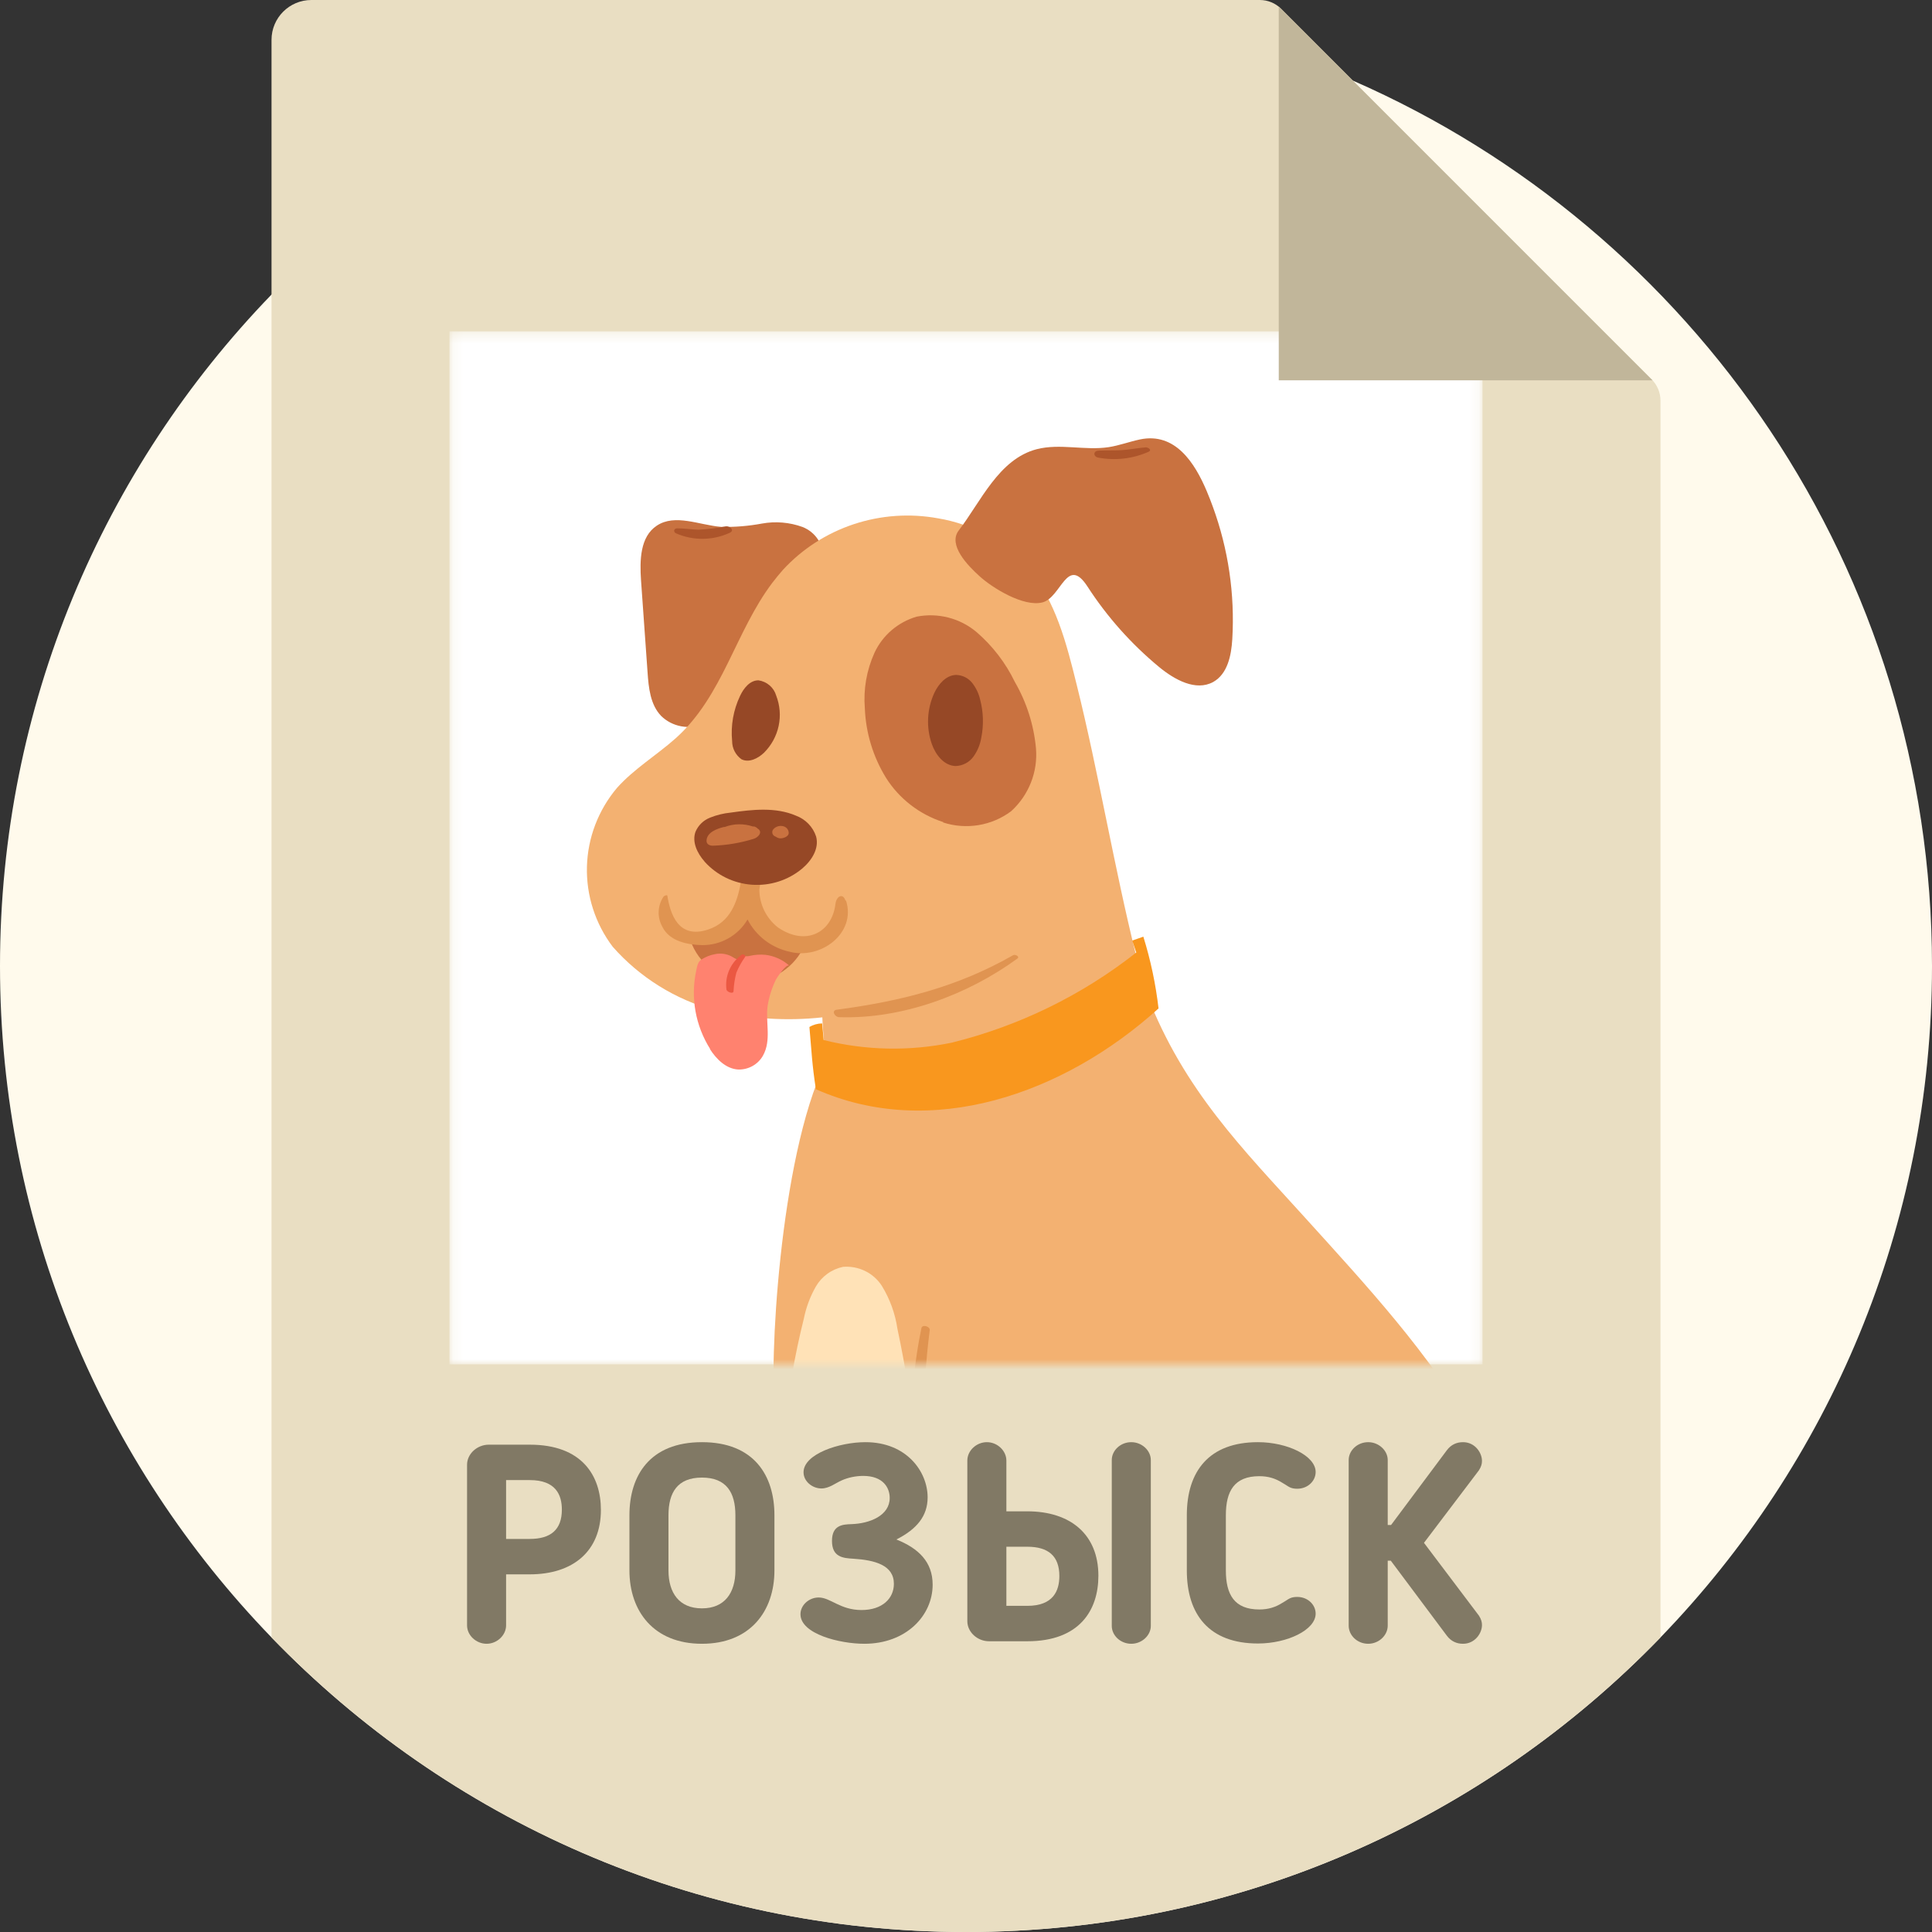 <svg width="194" height="194" viewBox="0 0 194 194" fill="none" xmlns="http://www.w3.org/2000/svg">
<rect x="0" y="0" width="194" height="194" fill="#333333" stroke="none"/>
<path d="M194 97C194 123.198 183.615 146.977 166.733 164.425C149.095 182.661 124.374 194 97 194C69.626 194 44.901 182.661 27.263 164.421C10.385 146.973 0 123.194 0 97C0 70.806 10.385 47.027 27.263 29.579C44.901 11.339 69.626 0 97 0C110.813 0 123.95 2.886 135.84 8.089L135.844 8.092C170.079 23.07 194 57.242 194 97Z" fill="#FFFAEC"/>
<path d="M165.857 38.104C166.419 38.666 166.735 39.429 166.735 40.225V164.425C149.097 182.661 124.376 194 97.002 194C69.628 194 44.903 182.661 27.265 164.421V4C27.265 1.791 29.056 0 31.265 0H126.514C127.31 0 128.073 0.316 128.636 0.879L135.842 8.089L165.857 38.104Z" fill="#E9DEC2"/>
<path d="M53.199 158.086C57.539 158.086 60.339 155.762 60.339 151.618C60.339 148.202 58.463 145.066 53.199 145.066H49.083C47.907 145.066 46.899 145.99 46.899 147.082V163.21C46.899 164.218 47.823 165.058 48.859 165.058C49.923 165.058 50.819 164.19 50.819 163.21V158.086H53.199ZM50.819 148.622H53.199C55.831 148.622 56.419 150.134 56.419 151.59C56.419 153.606 55.299 154.53 53.199 154.53H50.819V148.622Z" fill="#817965"/>
<path d="M70.484 165.058C75.328 165.058 77.764 161.782 77.764 157.694V152.15C77.764 148.174 75.72 144.814 70.484 144.814C65.248 144.814 63.204 148.174 63.204 152.15V157.694C63.204 161.782 65.64 165.058 70.484 165.058ZM70.484 148.37C72.948 148.37 73.844 149.882 73.844 152.15V157.694C73.844 159.934 72.78 161.502 70.484 161.502C68.188 161.502 67.124 159.934 67.124 157.694V152.15C67.124 149.882 68.02 148.37 70.484 148.37Z" fill="#817965"/>
<path d="M93.651 159.122C93.651 156.854 92.251 155.482 90.011 154.586C92.055 153.55 93.147 152.234 93.147 150.358C93.147 147.782 91.047 144.814 86.903 144.814C84.299 144.814 80.687 145.99 80.687 147.838C80.687 148.762 81.583 149.462 82.479 149.462C83.263 149.462 83.879 148.93 84.523 148.65C85.139 148.37 85.923 148.202 86.679 148.202C88.667 148.202 89.339 149.378 89.339 150.414C89.339 152.178 87.351 152.99 85.475 153.046C84.635 153.074 83.543 153.13 83.543 154.726C83.543 156.35 84.635 156.462 85.699 156.518C87.855 156.658 89.759 157.162 89.759 159.038C89.759 160.494 88.611 161.67 86.511 161.67C84.355 161.67 83.403 160.41 82.199 160.41C81.247 160.41 80.379 161.166 80.379 162.09C80.379 164.078 84.327 165.058 86.791 165.058C90.991 165.058 93.651 162.23 93.651 159.122Z" fill="#817965"/>
<path d="M111.638 163.266C111.638 164.218 112.506 165.058 113.598 165.058C114.662 165.058 115.558 164.218 115.558 163.266V146.606C115.558 145.654 114.662 144.814 113.598 144.814C112.506 144.814 111.638 145.654 111.638 146.606V163.266ZM101.054 146.662C101.054 145.682 100.158 144.814 99.094 144.814C98.058 144.814 97.134 145.654 97.134 146.662V162.79C97.134 163.882 98.142 164.806 99.318 164.806H103.154C108.418 164.806 110.294 161.67 110.294 158.226C110.294 154.082 107.494 151.758 103.154 151.758H101.054V146.662ZM103.154 155.314C105.254 155.314 106.374 156.238 106.374 158.254C106.374 159.71 105.786 161.25 103.154 161.25H101.054V155.314H103.154Z" fill="#817965"/>
<path d="M123.094 152.15C123.094 149.742 123.934 148.23 126.454 148.23C127.35 148.23 128.078 148.454 128.778 148.902L129.058 149.07C129.422 149.294 129.618 149.49 130.262 149.49C131.326 149.49 132.11 148.706 132.11 147.81C132.11 146.186 129.282 144.814 126.314 144.814C121.414 144.814 119.174 147.726 119.174 152.15V157.694C119.174 162.118 121.414 165.03 126.314 165.03C129.282 165.03 132.11 163.658 132.11 162.034C132.11 161.138 131.326 160.354 130.262 160.354C129.618 160.354 129.422 160.55 129.058 160.774L128.778 160.942C128.078 161.39 127.35 161.614 126.454 161.614C123.934 161.614 123.094 160.102 123.094 157.694V152.15Z" fill="#817965"/>
<path d="M139.347 146.606C139.347 145.654 138.451 144.814 137.387 144.814C136.295 144.814 135.427 145.654 135.427 146.606V163.238C135.427 164.218 136.295 165.058 137.387 165.058C138.451 165.058 139.347 164.218 139.347 163.238V156.714H139.655L145.283 164.246C145.703 164.806 146.263 165.058 146.907 165.058C148.111 165.058 148.811 163.994 148.811 163.182C148.811 162.902 148.755 162.622 148.503 162.23L142.987 154.922L148.503 147.642C148.755 147.25 148.811 146.97 148.811 146.69C148.811 145.878 148.111 144.814 146.907 144.814C146.263 144.814 145.703 145.066 145.283 145.626L139.683 153.13H139.347V146.606Z" fill="#817965"/>
<mask id="mask0" mask-type="alpha" maskUnits="userSpaceOnUse" x="45" y="33" width="104" height="104">
<path d="M148.865 33.27H45.135V137H148.865V33.27Z" fill="white"/>
</mask>
<g mask="url(#mask0)">
<path d="M148.865 33.27H45.135V137H148.865V33.27Z" fill="white"/>
<path fill-rule="evenodd" clip-rule="evenodd" d="M82.653 56.108C82.692 55.428 82.512 54.753 82.139 54.179C81.766 53.605 81.219 53.162 80.576 52.913C79.279 52.444 77.878 52.326 76.52 52.571C75.165 52.824 73.787 52.936 72.408 52.906C70.203 52.718 67.787 51.569 65.957 52.78C64.268 53.887 64.233 56.261 64.367 58.26C64.579 61.342 64.798 64.424 65.024 67.506C65.13 69.066 65.3 70.758 66.388 71.892C66.94 72.43 67.644 72.793 68.407 72.932C69.171 73.071 69.959 72.98 70.67 72.672C71.371 72.346 71.98 71.854 72.441 71.239C72.902 70.624 73.202 69.906 73.312 69.149L82.653 56.108Z" fill="#C97240"/>
<path fill-rule="evenodd" clip-rule="evenodd" d="M78.308 132.23C77.531 146.615 77.7 161.174 78.188 175.733C78.251 177.599 78.456 179.667 77.382 181.129C76.93 181.755 76.266 182.264 76.124 183.043C76.076 183.456 76.158 183.873 76.359 184.238C76.56 184.603 76.87 184.899 77.248 185.083C77.977 185.387 78.769 185.513 79.558 185.452C82.264 185.452 85.317 185.299 87.154 183.127C88.178 181.915 88.63 180.272 89.026 178.685C91.308 169.445 92.743 160.021 93.315 150.528L78.308 132.23Z" fill="#C97240"/>
<path fill-rule="evenodd" clip-rule="evenodd" d="M78.612 57.228C78.244 57.639 77.905 58.071 77.566 58.502C73.807 63.487 72.62 69.837 67.872 74.112C65.943 75.832 63.675 77.19 61.958 79.111C60.079 81.338 59.015 84.122 58.937 87.017C58.859 89.912 59.771 92.748 61.527 95.07C64.241 98.148 67.814 100.371 71.8 101.461C75.323 102.313 78.97 102.549 82.575 102.158C82.618 103.55 82.865 105.764 82.865 105.764C82.865 105.764 90.446 106.356 91.16 106.252C94.054 105.924 96.911 105.335 99.695 104.49C105.616 102.541 109.883 100.431 114.045 95.787C111.925 87.293 110.279 77.447 108.131 68.821C107.1 64.643 106.012 60.326 103.235 57.054C100.905 54.4 97.71 52.63 94.198 52.048C91.367 51.529 88.449 51.733 85.721 52.639C82.993 53.546 80.545 55.126 78.612 57.228Z" fill="#F3B171"/>
<path fill-rule="evenodd" clip-rule="evenodd" d="M77.997 142.271C78.209 142.737 78.469 143.18 78.774 143.593C79.362 144.342 80.011 145.041 80.717 145.682C84.542 149.354 88.508 152.858 92.615 156.196C95.011 158.152 97.462 160.06 99.942 161.898C101.567 163.105 103.216 164.284 104.888 165.435C104.29 168.849 104.995 172.361 106.866 175.294C107.707 176.651 108.698 177.912 109.82 179.054C103.92 180.6 100.557 186.128 105.581 187.131C106.994 187.409 125.244 188.732 136.669 187.43C139.982 187.054 142.724 186.455 144.3 185.543C149.358 182.647 152.481 176.262 153.555 171.325C153.555 171.214 153.605 171.117 153.626 171.005C155.484 161.815 152.792 152.157 148.193 144.046C143.593 135.935 137.213 129.09 131.002 122.225C124.792 115.36 118.878 109.477 115.161 99.848C105.716 106.966 93.821 110.162 82.017 108.753C77.863 119.587 77.121 140.272 77.997 142.285" fill="#F3B171"/>
<path fill-rule="evenodd" clip-rule="evenodd" d="M75.22 90.412C75.065 90.698 75.75 91.867 75.927 92.125C76.238 92.684 76.626 93.2 77.078 93.657C78.03 94.585 79.278 95.161 80.611 95.286C80.056 96.343 79.204 97.221 78.157 97.813C77.109 98.406 75.911 98.689 74.704 98.628C73.498 98.508 72.352 98.052 71.401 97.311C70.449 96.571 69.732 95.579 69.335 94.45C69.335 94.45 71.08 94.255 71.27 94.158C71.765 93.905 72.238 93.612 72.683 93.281C73.771 92.543 74.668 91.566 75.305 90.426" fill="#C97240"/>
<path fill-rule="evenodd" clip-rule="evenodd" d="M94.7 82.586C95.846 82.958 97.067 83.049 98.257 82.853C99.447 82.656 100.571 82.178 101.532 81.458C102.408 80.661 103.088 79.677 103.52 78.581C103.953 77.486 104.126 76.307 104.026 75.136C103.81 72.794 103.087 70.524 101.906 68.48C100.982 66.565 99.669 64.856 98.049 63.46C97.231 62.773 96.265 62.277 95.225 62.011C94.185 61.744 93.097 61.713 92.043 61.921C91.113 62.194 90.253 62.66 89.522 63.288C88.79 63.916 88.204 64.692 87.804 65.562C87.016 67.311 86.686 69.226 86.843 71.133C86.94 73.593 87.669 75.989 88.962 78.095C90.289 80.203 92.329 81.781 94.721 82.551" fill="#C97240"/>
<path fill-rule="evenodd" clip-rule="evenodd" d="M74.45 76.238C75.198 76.621 76.117 76.161 76.718 75.583C77.46 74.844 77.97 73.91 78.187 72.892C78.404 71.875 78.318 70.817 77.94 69.846C77.825 69.449 77.595 69.093 77.279 68.821C76.963 68.55 76.575 68.374 76.159 68.314C75.297 68.314 74.676 69.108 74.315 69.874C73.64 71.292 73.365 72.862 73.517 74.421C73.516 74.775 73.6 75.124 73.762 75.44C73.924 75.755 74.16 76.029 74.45 76.238Z" fill="#964826"/>
<path fill-rule="evenodd" clip-rule="evenodd" d="M98.423 70.264C98.286 69.651 98.014 69.076 97.625 68.579C97.431 68.333 97.184 68.133 96.902 67.993C96.619 67.853 96.309 67.778 95.993 67.772C94.997 67.806 94.248 68.677 93.824 69.568C93.075 71.188 92.984 73.029 93.569 74.713C93.951 75.799 94.799 76.885 95.95 76.92C96.303 76.91 96.648 76.82 96.959 76.657C97.271 76.494 97.54 76.263 97.745 75.98C98.154 75.41 98.425 74.755 98.536 74.066C98.789 72.806 98.75 71.507 98.423 70.264Z" fill="#964826"/>
<path fill-rule="evenodd" clip-rule="evenodd" d="M84.9 90.434C84.645 89.64 83.981 89.974 83.889 90.782C83.529 93.692 80.879 95.022 78.117 93.128C77.538 92.675 77.07 92.099 76.748 91.443C76.425 90.788 76.255 90.069 76.251 89.341C76.391 88.59 76.421 87.823 76.343 87.064C76.251 86.222 74.739 86.695 74.591 87.315C74.504 87.724 74.44 88.138 74.4 88.554C74.04 90.587 73.333 92.606 71.108 93.337C68.112 94.333 67.306 91.771 67.01 89.94C67.01 89.828 66.699 89.94 66.635 90.023C66.334 90.469 66.163 90.988 66.14 91.523C66.118 92.059 66.245 92.59 66.508 93.059C67.215 94.521 69.066 94.883 70.535 94.904C71.454 94.906 72.356 94.668 73.151 94.216C73.947 93.763 74.607 93.112 75.064 92.328C75.482 93.145 76.079 93.86 76.812 94.422C77.546 94.983 78.397 95.376 79.304 95.572C82.42 96.38 85.995 93.706 84.956 90.434" fill="#E09451"/>
<path fill-rule="evenodd" clip-rule="evenodd" d="M70.762 86.535C71.978 87.882 73.679 88.709 75.504 88.839C77.329 88.969 79.134 88.392 80.533 87.231C81.501 86.423 82.279 85.198 81.947 83.993C81.791 83.517 81.529 83.082 81.179 82.721C80.829 82.359 80.401 82.08 79.926 81.904C77.891 81.027 75.559 81.285 73.362 81.598C72.656 81.668 71.964 81.837 71.306 82.1C70.976 82.228 70.676 82.421 70.424 82.666C70.171 82.911 69.972 83.204 69.836 83.527C69.469 84.543 70.013 85.678 70.734 86.493" fill="#964826"/>
<path fill-rule="evenodd" clip-rule="evenodd" d="M76.032 83.11H75.976C75.904 83.056 75.822 83.016 75.736 82.991H75.602C74.683 82.68 73.682 82.697 72.775 83.04H72.691C71.984 83.214 70.959 83.583 70.945 84.433C70.945 84.781 71.263 84.927 71.588 84.92C72.985 84.874 74.368 84.639 75.7 84.224C76.188 84.064 76.661 83.479 76.004 83.158" fill="#C97240"/>
<path fill-rule="evenodd" clip-rule="evenodd" d="M78.732 82.99C78.549 82.926 78.351 82.916 78.162 82.962C77.974 83.008 77.803 83.107 77.672 83.248C77.618 83.304 77.579 83.373 77.559 83.447C77.539 83.522 77.539 83.6 77.558 83.675C77.577 83.75 77.615 83.819 77.668 83.876C77.721 83.933 77.788 83.975 77.863 84C77.983 84.085 78.12 84.145 78.265 84.174C78.576 84.223 79.198 84.035 79.198 83.638C79.196 83.496 79.151 83.358 79.068 83.242C78.984 83.126 78.867 83.038 78.732 82.99Z" fill="#C97240"/>
<path fill-rule="evenodd" clip-rule="evenodd" d="M121.188 49.354C121.407 49.869 121.605 50.384 121.782 50.872C123.341 55.135 124.007 59.666 123.739 64.191C123.64 65.82 123.265 67.672 121.824 68.48C120.072 69.441 117.938 68.25 116.398 66.983C113.597 64.668 111.171 61.944 109.205 58.906C107.142 55.724 106.57 59.993 104.683 60.487C102.797 60.981 99.638 59.039 98.324 57.827C97.194 56.804 95.152 54.722 96.275 53.26C98.473 50.405 100.281 46.102 104.097 45.107C106.442 44.501 108.944 45.267 111.339 44.898C112.406 44.731 113.416 44.348 114.469 44.125C118.002 43.387 119.973 46.457 121.195 49.368" fill="#C97240"/>
<path fill-rule="evenodd" clip-rule="evenodd" d="M110.322 45.247C111.078 45.212 111.834 45.247 112.597 45.205C113.36 45.164 114.236 44.983 115.056 44.92C115.303 44.92 115.699 45.184 115.345 45.359C113.759 46.068 111.989 46.274 110.279 45.95C109.742 45.846 109.771 45.254 110.322 45.254" fill="#AD552B"/>
<path fill-rule="evenodd" clip-rule="evenodd" d="M78.774 143.601C79.359 144.349 80.007 145.048 80.71 145.689C84.53 149.361 88.491 152.866 92.594 156.203C92.539 148.549 91.708 140.92 90.114 133.428C89.891 131.914 89.365 130.459 88.567 129.146C88.158 128.498 87.576 127.974 86.884 127.633C86.191 127.291 85.417 127.145 84.645 127.211C84.074 127.333 83.536 127.573 83.066 127.915C82.596 128.257 82.205 128.693 81.918 129.195C81.348 130.198 80.943 131.284 80.717 132.412C79.798 136.088 79.148 139.825 78.774 143.594" fill="#FFE2B7"/>
<path fill-rule="evenodd" clip-rule="evenodd" d="M68.027 53.052C68.734 53.052 69.44 53.17 70.147 53.191C71.074 53.136 71.997 53.022 72.91 52.85C73.27 52.815 73.786 53.226 73.312 53.483C72.468 53.879 71.546 54.091 70.611 54.104C69.676 54.117 68.749 53.932 67.893 53.56C67.568 53.407 67.667 53.045 68.013 53.052" fill="#AD552B"/>
<path fill-rule="evenodd" clip-rule="evenodd" d="M92.297 131.686C91.259 146.634 91.436 161.625 90.884 176.81C90.807 178.746 90.46 180.855 89.203 182.38C88.673 183.014 87.903 183.529 87.733 184.33C87.683 184.772 87.778 185.22 88.005 185.605C88.231 185.991 88.576 186.296 88.991 186.474C89.829 186.808 90.73 186.96 91.633 186.92C94.728 186.989 99.547 186.989 101.688 184.782C102.882 183.543 103.426 181.844 103.899 180.208C106.662 170.684 108.463 160.914 109.276 151.042L92.297 131.686Z" fill="#F3B171"/>
<path fill-rule="evenodd" clip-rule="evenodd" d="M92.524 133.364C92.594 132.967 93.4 133.169 93.358 133.566C92.948 136.72 92.806 139.895 92.46 143.056C92.411 143.473 91.499 143.306 91.492 142.909C91.529 139.702 91.874 136.506 92.524 133.364Z" fill="#E09451"/>
<path fill-rule="evenodd" clip-rule="evenodd" d="M71.327 105.362C69.83 103.004 69.323 100.165 69.914 97.445C70.013 97 70.055 96.596 70.444 96.345C70.855 96.08 71.317 95.897 71.8 95.809C72.369 95.689 72.963 95.773 73.475 96.046C73.708 96.178 73.941 96.373 74.181 96.317C74.422 96.262 74.549 96.102 74.754 96.046C74.959 95.99 75.121 96.046 75.284 95.983C75.8 95.865 76.332 95.829 76.859 95.879C77.756 95.987 78.596 96.369 79.262 96.972C78.965 96.707 77.997 98.211 77.912 98.365C77.505 99.204 77.225 100.098 77.078 101.017C76.859 102.681 77.481 104.45 76.612 106.002C76.367 106.436 76.007 106.794 75.569 107.04C75.132 107.285 74.635 107.408 74.132 107.395C72.896 107.325 71.921 106.344 71.263 105.306" fill="#FF826F"/>
<path fill-rule="evenodd" clip-rule="evenodd" d="M74.443 95.878C74.585 95.78 74.924 95.878 74.811 96.1C74.463 96.59 74.172 97.115 73.942 97.667C73.784 98.271 73.689 98.889 73.659 99.512C73.659 99.853 73.037 99.63 72.952 99.394C72.86 98.738 72.947 98.069 73.204 97.457C73.461 96.845 73.879 96.312 74.415 95.912" fill="#EB5842"/>
<path fill-rule="evenodd" clip-rule="evenodd" d="M84.059 101.386C90.418 100.537 96.12 99.123 101.723 95.92C101.935 95.795 102.43 96.046 102.168 96.248C97.145 99.91 90.574 102.347 84.271 102.138C83.819 102.138 83.43 101.442 84.052 101.386" fill="#E09451"/>
<path fill-rule="evenodd" clip-rule="evenodd" d="M81.275 103.106C81.494 105.578 81.537 106.866 81.925 109.372C93.456 114.497 106.782 109.908 116.334 101.261C116.05 98.818 115.539 96.406 114.808 94.055L113.692 94.445L114.095 95.649C108.646 99.939 102.326 103.026 95.562 104.7C91.313 105.575 86.918 105.485 82.71 104.436L82.554 102.765C82.103 102.769 81.66 102.894 81.275 103.127" fill="#F9971E"/>
</g>
<path d="M165.934 38.188H128.406L128.406 0.654L165.934 38.188Z" fill="#C1B69A"/>
</svg>

